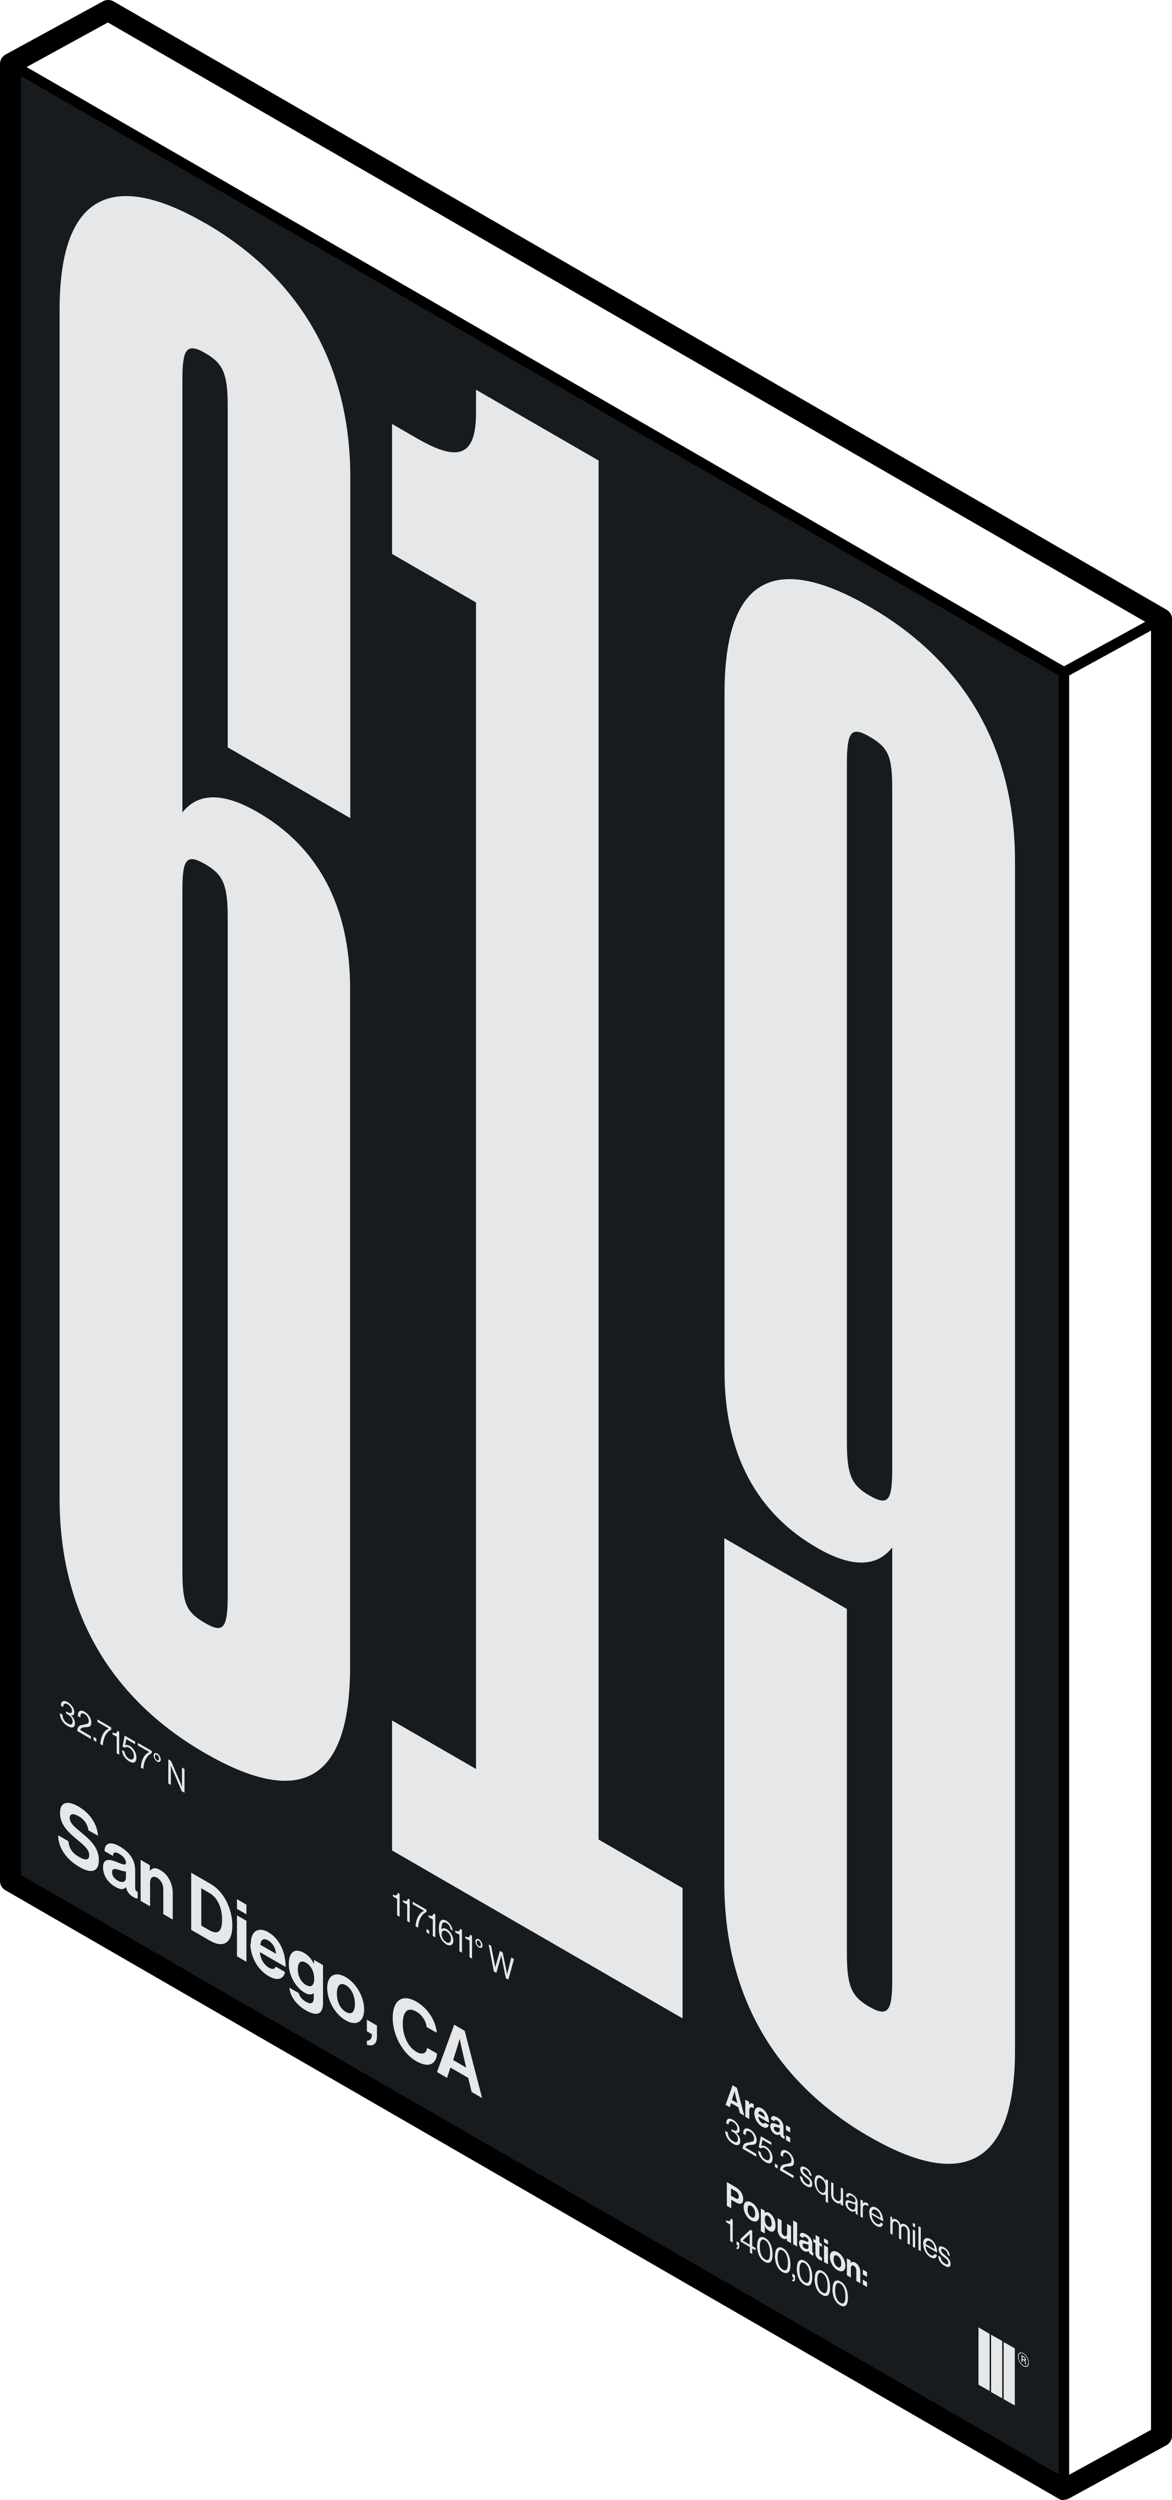 <?xml version="1.0" encoding="UTF-8"?>
<svg id="Layer_2" data-name="Layer 2" xmlns="http://www.w3.org/2000/svg" viewBox="0 0 55.84 119.06">
  <defs>
    <style>
      .cls-1, .cls-2, .cls-3 {
        stroke-width: 0px;
      }

      .cls-2 {
        fill: #171b1e;
      }

      .cls-3 {
        fill: #e6e7e8;
      }
    </style>
  </defs>
  <g id="Layer_1-2" data-name="Layer 1">
    <g>
      <g>
        <polygon class="cls-2" points="50.69 118.56 .5 89.58 .5 3.05 50.69 32.02 50.69 118.56"/>
        <g>
          <path class="cls-3" d="M9.77,10.62c4.38,2.53,6.92,6.59,6.92,12.11v16.23s-5.84-3.37-5.84-3.37v-16.23c0-1.59-.23-2.06-1.08-2.55-.92-.53-1.08-.12-1.08,1.3v20.58c.77-.98,2-.94,3.61,0,2.77,1.6,4.38,4.37,4.38,8.38v32.29c0,5.69-2.54,6.65-6.92,4.12-4.38-2.53-6.92-6.59-6.92-12.11V14.74c0-5.52,2.54-6.65,6.92-4.12ZM9.77,41.15c-.92-.53-1.08-.2-1.08,1.3v32.29c0,1.59.15,2.01,1.08,2.55.85.49,1.08.29,1.08-1.3v-32.29c0-1.59-.23-2.06-1.08-2.55Z"/>
          <path class="cls-3" d="M32.51,96.11l-13.83-7.99v-6.19s4,2.31,4,2.31V28.69s-4-2.31-4-2.31v-6.19s1.23.71,1.23.71c2,1.15,2.77.76,2.77-1.25v-1.09s5.84,3.37,5.84,3.37v65.67s4,2.31,4,2.31v6.19Z"/>
          <path class="cls-3" d="M41.43,101.76c-4.38-2.53-6.92-6.59-6.92-12.11v-16.4s5.84,3.37,5.84,3.37v16.4c0,1.59.23,2.06,1.08,2.55.92.53,1.08.12,1.08-1.3v-20.58c-.77.98-2,.94-3.61,0-2.77-1.6-4.38-4.37-4.38-8.38v-32.29c0-5.69,2.54-6.65,6.92-4.12s6.92,6.59,6.92,12.11v56.63c0,5.52-2.54,6.65-6.92,4.12ZM41.43,71.22c.92.53,1.08.2,1.08-1.3v-32.29c0-1.59-.15-2.01-1.08-2.55-.85-.49-1.08-.29-1.08,1.3v32.29c0,1.59.23,2.06,1.08,2.55Z"/>
        </g>
        <g>
          <path class="cls-3" d="M2.79,87.41l.47.27c.03.35.19.57.53.76.24.14.46.17.46-.09,0-.27-.22-.45-.58-.75-.42-.35-.81-.71-.81-1.27,0-.54.38-.6.9-.29s.87.81.91,1.38l-.46-.26c-.03-.29-.21-.53-.46-.67-.26-.15-.43-.12-.43.07,0,.22.16.38.51.67.49.4.88.76.88,1.35s-.39.64-.92.33c-.64-.37-1-.91-1.02-1.49Z"/>
          <path class="cls-3" d="M6,89.87c-.09.1-.22.15-.51-.02-.35-.2-.58-.54-.58-.93,0-.43.3-.4.68-.24.28.12.41.16.41.02s-.11-.29-.3-.41c-.21-.12-.31-.1-.32.09l-.4-.23c0-.34.23-.51.73-.22s.73.68.73,1.14v.8c0,.13.02.18.12.22h0v.32s-.09,0-.19-.06c-.21-.12-.32-.26-.36-.47ZM6,89.41v-.29c-.08,0-.2-.03-.31-.07-.23-.07-.35-.08-.35.1s.11.31.26.4c.26.15.4.05.4-.14Z"/>
          <path class="cls-3" d="M7.15,89.08h0c.12-.14.27-.16.5-.02.35.2.58.64.58,1.07v1.28s-.45-.26-.45-.26v-1.2c0-.21-.11-.42-.29-.53-.2-.11-.34-.02-.34.25v1.11s-.45-.26-.45-.26v-1.95s.44.25.44.25v.27Z"/>
          <path class="cls-3" d="M9.11,89.18l.92.53c.63.36,1.04,1.18,1.04,1.99,0,.44-.13.76-.38.85-.17.07-.4.03-.7-.14l-.88-.51v-2.72ZM9.96,91.91c.45.26.62.04.62-.5s-.2-1.04-.61-1.27l-.38-.22v1.78l.37.21Z"/>
          <path class="cls-3" d="M11.29,90.44l.45.26v.46s-.45-.26-.45-.26v-.46ZM11.29,91.21l.45.26v1.95s-.45-.26-.45-.26v-1.95Z"/>
          <path class="cls-3" d="M11.95,92.56c0-.58.34-.83.83-.55.54.31.83.96.83,1.66l-1.23-.71c.03.32.18.59.43.74.17.1.28.07.33-.05l.44.26c-.06.31-.33.45-.77.2-.56-.32-.88-.96-.88-1.54ZM12.4,92.61l.75.43c-.01-.26-.16-.51-.36-.63-.24-.14-.35-.04-.39.19Z"/>
          <path class="cls-3" d="M13.78,94.65l.45.26c.04.14.13.29.34.41.25.15.38.08.38-.19v-.21h0c-.1.07-.23.09-.44-.03-.38-.22-.75-.77-.75-1.36s.3-.78.73-.53c.21.12.37.31.47.53h0s0-.2,0-.2l.43.25v1.81c0,.27-.08.42-.2.48-.14.07-.36.01-.61-.13-.46-.27-.75-.66-.79-1.07ZM14.97,94.22c0-.29-.13-.61-.4-.76-.23-.13-.38-.01-.38.31,0,.33.15.61.38.75.28.16.4,0,.4-.3Z"/>
          <path class="cls-3" d="M15.59,94.67c0-.58.36-.82.88-.52s.88.96.88,1.54c0,.58-.36.82-.88.52s-.88-.96-.88-1.54ZM16.91,95.43c0-.38-.16-.73-.43-.89s-.43.01-.43.39.15.72.43.88.43,0,.43-.39Z"/>
          <path class="cls-3" d="M17.48,97.18c.13,0,.24-.07.24-.31l-.24-.14v-.55s.48.28.48.28v.52c0,.39-.22.48-.48.39v-.19Z"/>
          <path class="cls-3" d="M18.71,96.09c0-.81.44-1.17,1.13-.77.58.34.92.93.97,1.48l-.48-.27c-.04-.3-.22-.58-.5-.74-.44-.25-.64.05-.64.59,0,.56.25,1.1.65,1.33.28.16.48.08.51-.19l.47.27c-.01.23-.1.41-.26.49-.16.08-.39.06-.72-.12-.66-.38-1.13-1.25-1.13-2.06Z"/>
          <path class="cls-3" d="M21.65,96.42l.49.29.83,3.2-.5-.29-.16-.67-.85-.49-.16.49-.48-.28.82-2.25ZM21.59,98.1l.62.36-.21-.91c-.04-.17-.1-.47-.1-.47h0s-.06.24-.1.36l-.21.66Z"/>
        </g>
        <g>
          <path class="cls-3" d="M2.87,81.59l.11.07c0,.18.1.33.26.42.13.08.22.05.22-.1,0-.14-.09-.26-.25-.35l-.06-.03v-.1l.06.03c.15.08.22.06.22-.06,0-.12-.09-.24-.2-.31-.14-.08-.22-.02-.22.13l-.11-.07c0-.21.13-.28.33-.16.17.1.31.29.31.48,0,.12-.06.16-.16.14h0c.13.12.19.25.19.39,0,.21-.15.24-.34.13-.21-.12-.37-.35-.38-.6Z"/>
          <path class="cls-3" d="M4.03,82.11c.12-.01.2-.02.2-.15,0-.13-.08-.27-.2-.34-.07-.04-.12-.04-.15-.02-.04.02-.05.08-.05.19l-.12-.07c0-.14.03-.21.09-.24.06-.03.15-.02.24.04.19.11.31.32.31.51,0,.21-.12.21-.27.22-.1,0-.23.02-.26.13l.51.3v.13l-.65-.38c.01-.28.19-.29.35-.3Z"/>
          <path class="cls-3" d="M4.46,82.71l.13.08v.16l-.13-.08v-.16Z"/>
          <path class="cls-3" d="M5.18,82.31h0s-.54-.31-.54-.31v-.12s.66.38.66.38v.11c-.19.08-.38.33-.4.75l-.12-.07c.02-.37.19-.66.4-.73Z"/>
          <path class="cls-3" d="M5.57,82.71l-.21-.12v-.09c.12.06.21.07.23-.08l.09.05v1.09s-.12-.07-.12-.07v-.79Z"/>
          <path class="cls-3" d="M5.82,83.34l.11.07c.02.14.1.28.23.35s.22.02.22-.14c0-.16-.1-.32-.22-.39-.1-.06-.17-.05-.21,0l-.11-.06.1-.52.5.29v.12l-.42-.24-.06.29h0c.05-.03.13-.02.22.03.17.1.32.32.32.56,0,.23-.14.3-.34.18s-.34-.33-.35-.54Z"/>
          <path class="cls-3" d="M7.11,83.43h0s-.54-.31-.54-.31v-.12l.66.38v.11c-.19.08-.38.33-.4.75l-.12-.07c.02-.37.19-.66.4-.73Z"/>
          <path class="cls-3" d="M7.32,83.6c0-.11.08-.15.17-.1s.17.19.17.29-.08.15-.17.1-.17-.19-.17-.29ZM7.58,83.75c0-.07-.04-.14-.1-.18s-.1,0-.1.07.04.14.1.18.1,0,.1-.07Z"/>
          <path class="cls-3" d="M8.02,83.78l.13.08.45,1.05c.03.08.07.19.07.19h0s0-.93,0-.93l.12.07v1.13s-.13-.07-.13-.07l-.45-1.05c-.03-.07-.07-.18-.07-.18h0s0,.93,0,.93l-.12-.07v-1.13Z"/>
        </g>
        <g>
          <path class="cls-3" d="M18.93,90.43l-.21-.12v-.09c.12.06.21.07.23-.08l.09.05v1.09s-.12-.07-.12-.07v-.79Z"/>
          <path class="cls-3" d="M19.41,90.7l-.21-.12v-.09c.12.06.21.07.23-.08l.09.05v1.09s-.12-.07-.12-.07v-.79Z"/>
          <path class="cls-3" d="M20.2,90.99h0s-.54-.31-.54-.31v-.12l.66.38v.11c-.19.08-.38.33-.4.75l-.12-.07c.02-.37.19-.66.4-.73Z"/>
          <path class="cls-3" d="M20.32,91.86l.13.08v.16s-.13-.08-.13-.08v-.16Z"/>
          <path class="cls-3" d="M20.63,91.41l-.21-.12v-.09c.12.06.21.07.23-.08l.09.05v1.09s-.12-.07-.12-.07v-.79Z"/>
          <path class="cls-3" d="M21.04,92.37c-.1-.16-.13-.33-.13-.55,0-.34.13-.49.36-.35.19.11.28.31.3.47l-.11-.07c0-.11-.07-.23-.18-.29-.18-.11-.25.03-.25.29h0c.06-.06.15-.06.26,0,.17.1.31.34.31.54,0,.2-.14.29-.32.19-.1-.06-.18-.14-.24-.23ZM21.49,92.35c0-.15-.09-.31-.22-.38-.13-.08-.23-.03-.23.13s.1.32.23.39c.12.07.21.02.21-.14Z"/>
          <path class="cls-3" d="M21.9,92.14l-.21-.12v-.09c.12.06.21.07.23-.08l.09.05v1.09s-.12-.07-.12-.07v-.79Z"/>
          <path class="cls-3" d="M22.38,92.42l-.21-.12v-.09c.12.06.21.07.23-.08l.09.05v1.09s-.12-.07-.12-.07v-.79Z"/>
          <path class="cls-3" d="M22.65,92.45c0-.11.08-.15.17-.1s.17.19.17.29-.08.15-.17.1-.17-.19-.17-.29ZM22.91,92.6c0-.07-.04-.14-.1-.18s-.1,0-.1.07.04.14.1.18.1,0,.1-.07Z"/>
          <path class="cls-3" d="M23.27,92.59l.13.07.16.83c.02.09.04.21.04.21h0s.02-.11.04-.17l.18-.63.13.08.17.83c.02.09.04.22.04.22h0s.02-.11.04-.17l.16-.64.13.07-.27.98-.12-.07-.18-.9c-.02-.08-.04-.19-.04-.19h0s-.02.09-.04.15l-.19.69-.12-.07-.25-1.28Z"/>
        </g>
        <g>
          <path class="cls-3" d="M34.63,103.91l.43.25c.11.07.2.15.26.25.06.1.09.2.09.31,0,.21-.12.29-.33.17l-.24-.14v.41s-.21-.12-.21-.12v-1.13ZM34.83,104.56l.21.12c.1.06.16.03.16-.08s-.06-.2-.16-.26l-.21-.12v.34Z"/>
          <path class="cls-3" d="M35.43,105.1c0-.24.15-.34.37-.22s.37.4.37.64c0,.24-.15.34-.37.22s-.37-.4-.37-.64ZM35.98,105.42c0-.16-.06-.3-.18-.37s-.18,0-.18.16c0,.16.06.3.18.37s.18,0,.18-.16Z"/>
          <path class="cls-3" d="M36.25,105.17l.18.1v.1h0s.11-.06.21,0c.19.11.31.35.31.61,0,.26-.12.36-.31.25-.1-.06-.16-.14-.2-.23h0s0,.36,0,.36l-.19-.11v-1.08ZM36.76,105.88c0-.15-.05-.29-.16-.36s-.16.02-.16.17.06.28.17.34c.09.05.16,0,.16-.15Z"/>
          <path class="cls-3" d="M37.49,106.7v-.1h0s-.1.06-.2,0c-.16-.09-.24-.26-.24-.43v-.54s.19.11.19.11v.51c0,.1.04.17.12.22.09.05.14,0,.14-.1v-.47s.19.11.19.11v.81s-.18-.1-.18-.1Z"/>
          <path class="cls-3" d="M37.79,105.74l.19.11v1.13s-.19-.11-.19-.11v-1.13Z"/>
          <path class="cls-3" d="M38.52,107.2s-.09.06-.21,0c-.14-.08-.24-.23-.24-.39,0-.18.13-.17.28-.1.12.05.17.07.17,0,0-.06-.04-.12-.12-.17-.09-.05-.13-.04-.13.04l-.17-.1c0-.14.09-.21.3-.09s.3.28.3.47v.33c0,.05,0,.08.05.09h0v.13s-.04,0-.08-.03c-.09-.05-.13-.11-.15-.2ZM38.52,107.01v-.12s-.08-.01-.13-.03c-.1-.03-.15-.03-.15.04s.04.13.11.17c.11.06.17.02.17-.06Z"/>
          <path class="cls-3" d="M38.76,106.62l.1.06v-.25l.18.11v.25l.12.07v.14s-.12-.07-.12-.07v.43c0,.06.03.1.07.12.02.01.05.03.05.03v.16s-.04-.02-.12-.06c-.09-.05-.19-.15-.19-.31v-.48l-.1-.06v-.14Z"/>
          <path class="cls-3" d="M39.26,106.59l.19.11v.19l-.19-.11v-.19ZM39.26,106.91l.19.11v.81s-.19-.11-.19-.11v-.81Z"/>
          <path class="cls-3" d="M39.54,107.47c0-.24.15-.34.37-.22s.37.4.37.64-.15.34-.37.22-.37-.4-.37-.64ZM40.08,107.79c0-.16-.06-.3-.18-.37s-.18,0-.18.16.06.3.18.37.18,0,.18-.16Z"/>
          <path class="cls-3" d="M40.54,107.76h0c.05-.06.11-.07.21-.01.15.08.24.27.24.45v.53s-.19-.11-.19-.11v-.5c0-.09-.04-.17-.12-.22-.08-.05-.14,0-.14.1v.46l-.19-.11v-.81s.18.11.18.11v.11Z"/>
          <path class="cls-3" d="M41.11,108.08l.2.12v.23s-.2-.12-.2-.12v-.23ZM41.11,108.56l.2.12v.23l-.2-.12v-.23Z"/>
          <path class="cls-3" d="M34.8,105.94l-.21-.12v-.09c.12.06.21.07.23-.08l.09.05v1.09s-.12-.07-.12-.07v-.79Z"/>
          <path class="cls-3" d="M35.09,107.03s.06,0,.06-.1l-.06-.04v-.16s.13.08.13.08v.16c0,.12-.05.15-.13.12v-.07Z"/>
          <path class="cls-3" d="M35.72,107l-.44-.26v-.12l.47-.44.09.05v.73l.16.09v.11l-.16-.09v.27s-.11-.07-.11-.07v-.27ZM35.39,106.7l.33.19v-.51h0s-.33.31-.33.31h0Z"/>
          <path class="cls-3" d="M36.08,106.93c0-.35.14-.48.37-.36s.36.42.36.78c0,.35-.13.49-.37.36s-.37-.43-.37-.78ZM36.69,107.28c0-.28-.08-.5-.24-.6s-.25.03-.25.31.08.5.25.6.24-.03.24-.31Z"/>
          <path class="cls-3" d="M36.93,107.42c0-.35.14-.48.37-.36s.36.42.36.78-.13.49-.37.36-.37-.43-.37-.78ZM37.54,107.77c0-.28-.08-.5-.24-.6s-.25.03-.25.31.08.5.25.6.24-.03.24-.31Z"/>
          <path class="cls-3" d="M37.75,108.57s.06,0,.06-.1l-.06-.04v-.16l.13.08v.16c0,.12-.05.15-.13.12v-.07Z"/>
          <path class="cls-3" d="M37.97,108.02c0-.35.14-.48.37-.36s.36.42.36.78-.13.49-.37.36-.37-.43-.37-.78ZM38.58,108.37c0-.28-.08-.5-.24-.6s-.25.03-.25.31.08.5.25.6.24-.03.24-.31Z"/>
          <path class="cls-3" d="M38.82,108.51c0-.35.14-.48.37-.36s.36.42.36.78-.13.49-.37.36-.37-.43-.37-.78ZM39.43,108.86c0-.28-.08-.5-.24-.6s-.25.03-.25.31.08.5.25.6.24-.03.24-.31Z"/>
          <path class="cls-3" d="M39.67,109c0-.35.14-.48.37-.36s.36.42.36.78c0,.35-.13.49-.37.36s-.37-.43-.37-.78ZM40.28,109.35c0-.28-.08-.5-.24-.6s-.25.03-.25.31c0,.28.08.5.25.6s.24-.03.24-.31Z"/>
        </g>
        <g>
          <g>
            <polygon class="cls-3" points="47.15 111.14 46.62 110.83 46.62 113.56 47.15 113.86 47.15 111.14"/>
            <polygon class="cls-3" points="47.75 111.48 47.22 111.18 47.22 113.91 47.75 114.21 47.75 111.48"/>
            <polygon class="cls-3" points="48.35 111.83 47.82 111.53 47.82 114.25 48.35 114.55 48.35 111.83"/>
          </g>
          <path class="cls-3" d="M48.5,112.22c0-.18.11-.24.26-.16s.26.28.26.46-.12.24-.26.16-.26-.28-.26-.46ZM48.99,112.5c0-.16-.1-.33-.23-.41s-.23-.01-.23.14c0,.16.1.33.23.41s.23.02.23-.14ZM48.65,112.14l.14.08c.05.03.09.09.09.15s-.02.06-.05.05h0s.04.06.05.1c0,.05,0,.08.01.09h0s-.05-.03-.05-.03c0,0,0-.04-.01-.08,0-.04-.02-.07-.05-.09l-.06-.04v.13s-.05-.03-.05-.03v-.34ZM48.71,112.32l.07.04s.05,0,.05-.02c0-.03-.01-.06-.05-.08l-.07-.04v.1Z"/>
        </g>
        <path class="cls-3" d="M34.9,99.3l.21.12.35,1.33-.21-.12-.07-.28-.35-.2-.06.2-.2-.12.34-.94ZM34.87,100l.26.15-.09-.38c-.02-.07-.04-.2-.04-.2h0s-.02.1-.04.15l-.09.28Z"/>
        <path class="cls-3" d="M35.7,100.22h0c.04-.07.09-.08.17-.04.02.01.03.02.04.03v.19h0c-.12-.09-.21-.06-.21.11v.4s-.19-.11-.19-.11v-.81s.18.1.18.1v.13Z"/>
        <path class="cls-3" d="M35.94,100.63c0-.24.14-.35.35-.23.23.13.35.4.35.69l-.51-.3c.01.13.07.25.18.31.07.04.12.03.14-.02l.18.11c-.03.13-.14.19-.32.08-.23-.13-.37-.4-.37-.64ZM36.13,100.65l.31.18c0-.11-.06-.21-.15-.26-.1-.06-.15-.02-.16.08Z"/>
        <path class="cls-3" d="M37.15,101.64s-.09.06-.21,0c-.14-.08-.24-.23-.24-.39,0-.18.13-.17.28-.1.12.05.17.07.17,0,0-.06-.04-.12-.12-.17-.09-.05-.13-.04-.13.04l-.17-.1c0-.14.09-.21.3-.09s.3.28.3.47v.33c0,.05,0,.08.05.09h0v.13s-.04,0-.08-.03c-.09-.05-.13-.11-.15-.2ZM37.15,101.45v-.12s-.08-.01-.13-.03c-.1-.03-.15-.03-.15.04s.04.13.11.17c.11.06.17.02.17-.06Z"/>
        <path class="cls-3" d="M37.45,101.2l.2.12v.23l-.2-.12v-.23ZM37.45,101.68l.2.12v.23l-.2-.12v-.23Z"/>
        <path class="cls-3" d="M34.57,101.48l.11.07c0,.18.1.33.26.42.13.08.22.05.22-.1,0-.14-.09-.26-.25-.35l-.06-.03v-.1l.06.03c.15.08.22.06.22-.06s-.09-.24-.2-.31c-.14-.08-.22-.02-.22.13l-.11-.07c0-.21.13-.28.33-.16.17.1.31.29.31.48,0,.12-.06.16-.16.14h0c.13.12.19.25.19.39,0,.21-.15.24-.34.13-.21-.12-.37-.35-.38-.6Z"/>
        <path class="cls-3" d="M35.73,102c.12-.01.2-.02.2-.15s-.08-.27-.2-.34c-.07-.04-.12-.04-.15-.02-.04.02-.05.08-.05.19l-.12-.07c0-.14.03-.21.09-.24.06-.03.15-.02.24.04.19.11.31.32.31.51,0,.21-.12.21-.27.22-.1,0-.23.02-.26.13l.51.3v.13l-.65-.38c.01-.28.19-.29.35-.3Z"/>
        <path class="cls-3" d="M36.13,102.42l.11.07c.02.14.1.28.23.35s.22.02.22-.14-.1-.32-.22-.39c-.1-.06-.17-.05-.21,0l-.11-.06.1-.52.5.29v.12l-.42-.24-.06.29h0c.05-.03.12-.02.22.03.17.1.32.32.32.56s-.14.3-.34.18-.34-.33-.35-.54Z"/>
        <path class="cls-3" d="M36.92,103.03l.13.08v.16s-.13-.08-.13-.08v-.16Z"/>
        <path class="cls-3" d="M37.51,103.03c.12-.01.2-.02.2-.15s-.08-.27-.2-.34c-.07-.04-.12-.04-.15-.02-.04.02-.05.08-.05.19l-.12-.07c0-.14.03-.21.09-.24.06-.03.15-.02.24.04.19.11.31.32.31.51,0,.21-.12.21-.27.22-.1,0-.23.02-.26.13l.51.3v.13s-.65-.38-.65-.38c.01-.28.19-.29.35-.3Z"/>
        <path class="cls-3" d="M38.12,103.62l.11.07c.02.15.1.24.2.3.12.07.16.04.16-.04,0-.09-.05-.15-.19-.25-.14-.11-.27-.22-.27-.4,0-.14.09-.17.26-.08.18.1.26.25.28.42l-.11-.07c-.01-.11-.06-.19-.17-.25s-.14-.03-.14.03c0,.09.07.15.19.25.14.12.26.22.26.41,0,.17-.12.18-.28.09-.2-.11-.3-.28-.31-.47Z"/>
        <path class="cls-3" d="M39.34,104.49h0c-.05.05-.12.05-.22,0-.19-.11-.31-.35-.31-.61s.13-.36.31-.26c.1.06.17.15.22.26h0s0-.11,0-.11l.11.06v1.08s-.11-.06-.11-.06v-.36ZM39.34,104.19c0-.19-.07-.36-.23-.45-.13-.08-.2.02-.2.21,0,.19.06.36.2.44.16.09.22,0,.22-.19Z"/>
        <path class="cls-3" d="M40.05,105v-.11h0c-.05.05-.11.07-.21,0-.15-.08-.24-.24-.24-.41v-.57s.11.06.11.06v.56c0,.11.06.2.16.26.11.07.19,0,.19-.12v-.5l.11.06v.82s-.11-.06-.11-.06Z"/>
        <path class="cls-3" d="M40.75,105.29h0s-.11.06-.23,0c-.13-.08-.24-.22-.24-.37,0-.19.13-.16.31-.08.11.05.17.06.17-.03s-.05-.18-.16-.23c-.12-.07-.17-.04-.18.08l-.11-.06c0-.15.1-.22.29-.11.15.09.26.21.26.41v.46c0,.06.01.11.03.13h0s-.11-.06-.11-.06c-.01-.02-.02-.05-.02-.13ZM40.75,105.1v-.13s-.1-.02-.16-.04c-.12-.05-.2-.07-.2.04,0,.11.08.18.15.22.15.09.21,0,.21-.1Z"/>
        <path class="cls-3" d="M41.11,104.93h0c.04-.05.12-.08.21-.02.02.01.03.02.05.04v.12h0s-.03-.03-.05-.04c-.11-.06-.21-.02-.21.13v.46l-.11-.06v-.82s.11.06.11.06v.14Z"/>
        <path class="cls-3" d="M41.41,105.37c0-.24.13-.35.34-.24.21.12.33.38.33.65l-.55-.32c0,.17.09.34.23.43.1.06.17.04.2-.05l.11.06c-.03.16-.14.19-.31.1-.22-.13-.34-.39-.34-.63ZM41.52,105.37l.43.25c0-.17-.08-.31-.21-.38s-.2,0-.22.14Z"/>
        <path class="cls-3" d="M42.4,105.53l.11.06v.12h0c.04-.05.12-.07.21-.01s.16.14.19.25h0c.05-.07.13-.07.22-.02.13.07.22.22.22.39v.58s-.11-.06-.11-.06v-.57c0-.1-.06-.2-.13-.24-.09-.05-.17,0-.17.12v.51s-.11-.06-.11-.06v-.57c0-.1-.05-.19-.12-.23-.09-.05-.18-.01-.18.11v.51s-.11-.06-.11-.06v-.82Z"/>
        <path class="cls-3" d="M43.49,105.85l.11.06v.16l-.11-.06v-.16ZM43.49,106.17l.11.06v.82s-.11-.06-.11-.06v-.82Z"/>
        <path class="cls-3" d="M43.76,106.01l.11.06v1.13s-.11-.06-.11-.06v-1.13Z"/>
        <path class="cls-3" d="M43.98,106.86c0-.24.13-.35.34-.24.21.12.33.38.33.65l-.55-.32c0,.17.09.34.23.43.1.06.17.04.2-.05l.11.06c-.03.16-.14.19-.31.1-.22-.13-.34-.39-.34-.63ZM44.1,106.86l.43.25c0-.17-.08-.31-.21-.38s-.2,0-.22.14Z"/>
        <path class="cls-3" d="M44.71,107.42l.11.07c.02.15.1.24.2.3.12.07.16.04.16-.04,0-.09-.05-.15-.19-.25-.14-.11-.27-.22-.27-.4,0-.14.09-.17.26-.08.18.1.26.25.28.42l-.11-.07c-.01-.11-.06-.19-.17-.25s-.14-.03-.14.03c0,.09.07.15.19.25.14.12.26.22.26.41,0,.17-.12.18-.28.09-.2-.11-.3-.28-.31-.47Z"/>
      </g>
      <g>
        <path class="cls-1" d="M50.69,119.06c-.09,0-.17-.02-.25-.07L.25,90.01c-.15-.09-.25-.25-.25-.43V3.04c0-.18.1-.35.26-.44L4.91.06c.15-.08.34-.08.49,0l50.19,28.98c.15.09.25.25.25.43v86.53c0,.18-.1.35-.26.44l-4.65,2.54c-.08.04-.16.06-.24.06ZM1,89.29l49.7,28.69,4.14-2.27V29.77L5.14,1.07,1,3.34v85.95Z"/>
        <rect class="cls-1" x="50.37" y="30.5" width="5.29" height=".5" transform="translate(-8.25 29.25) rotate(-28.72)"/>
        <rect class="cls-1" x="25.35" y="-11.45" width=".5" height="57.96" transform="translate(-2.39 30.93) rotate(-60)"/>
        <rect class="cls-1" x="50.44" y="32.02" width=".5" height="86.53"/>
      </g>
    </g>
  </g>
</svg>